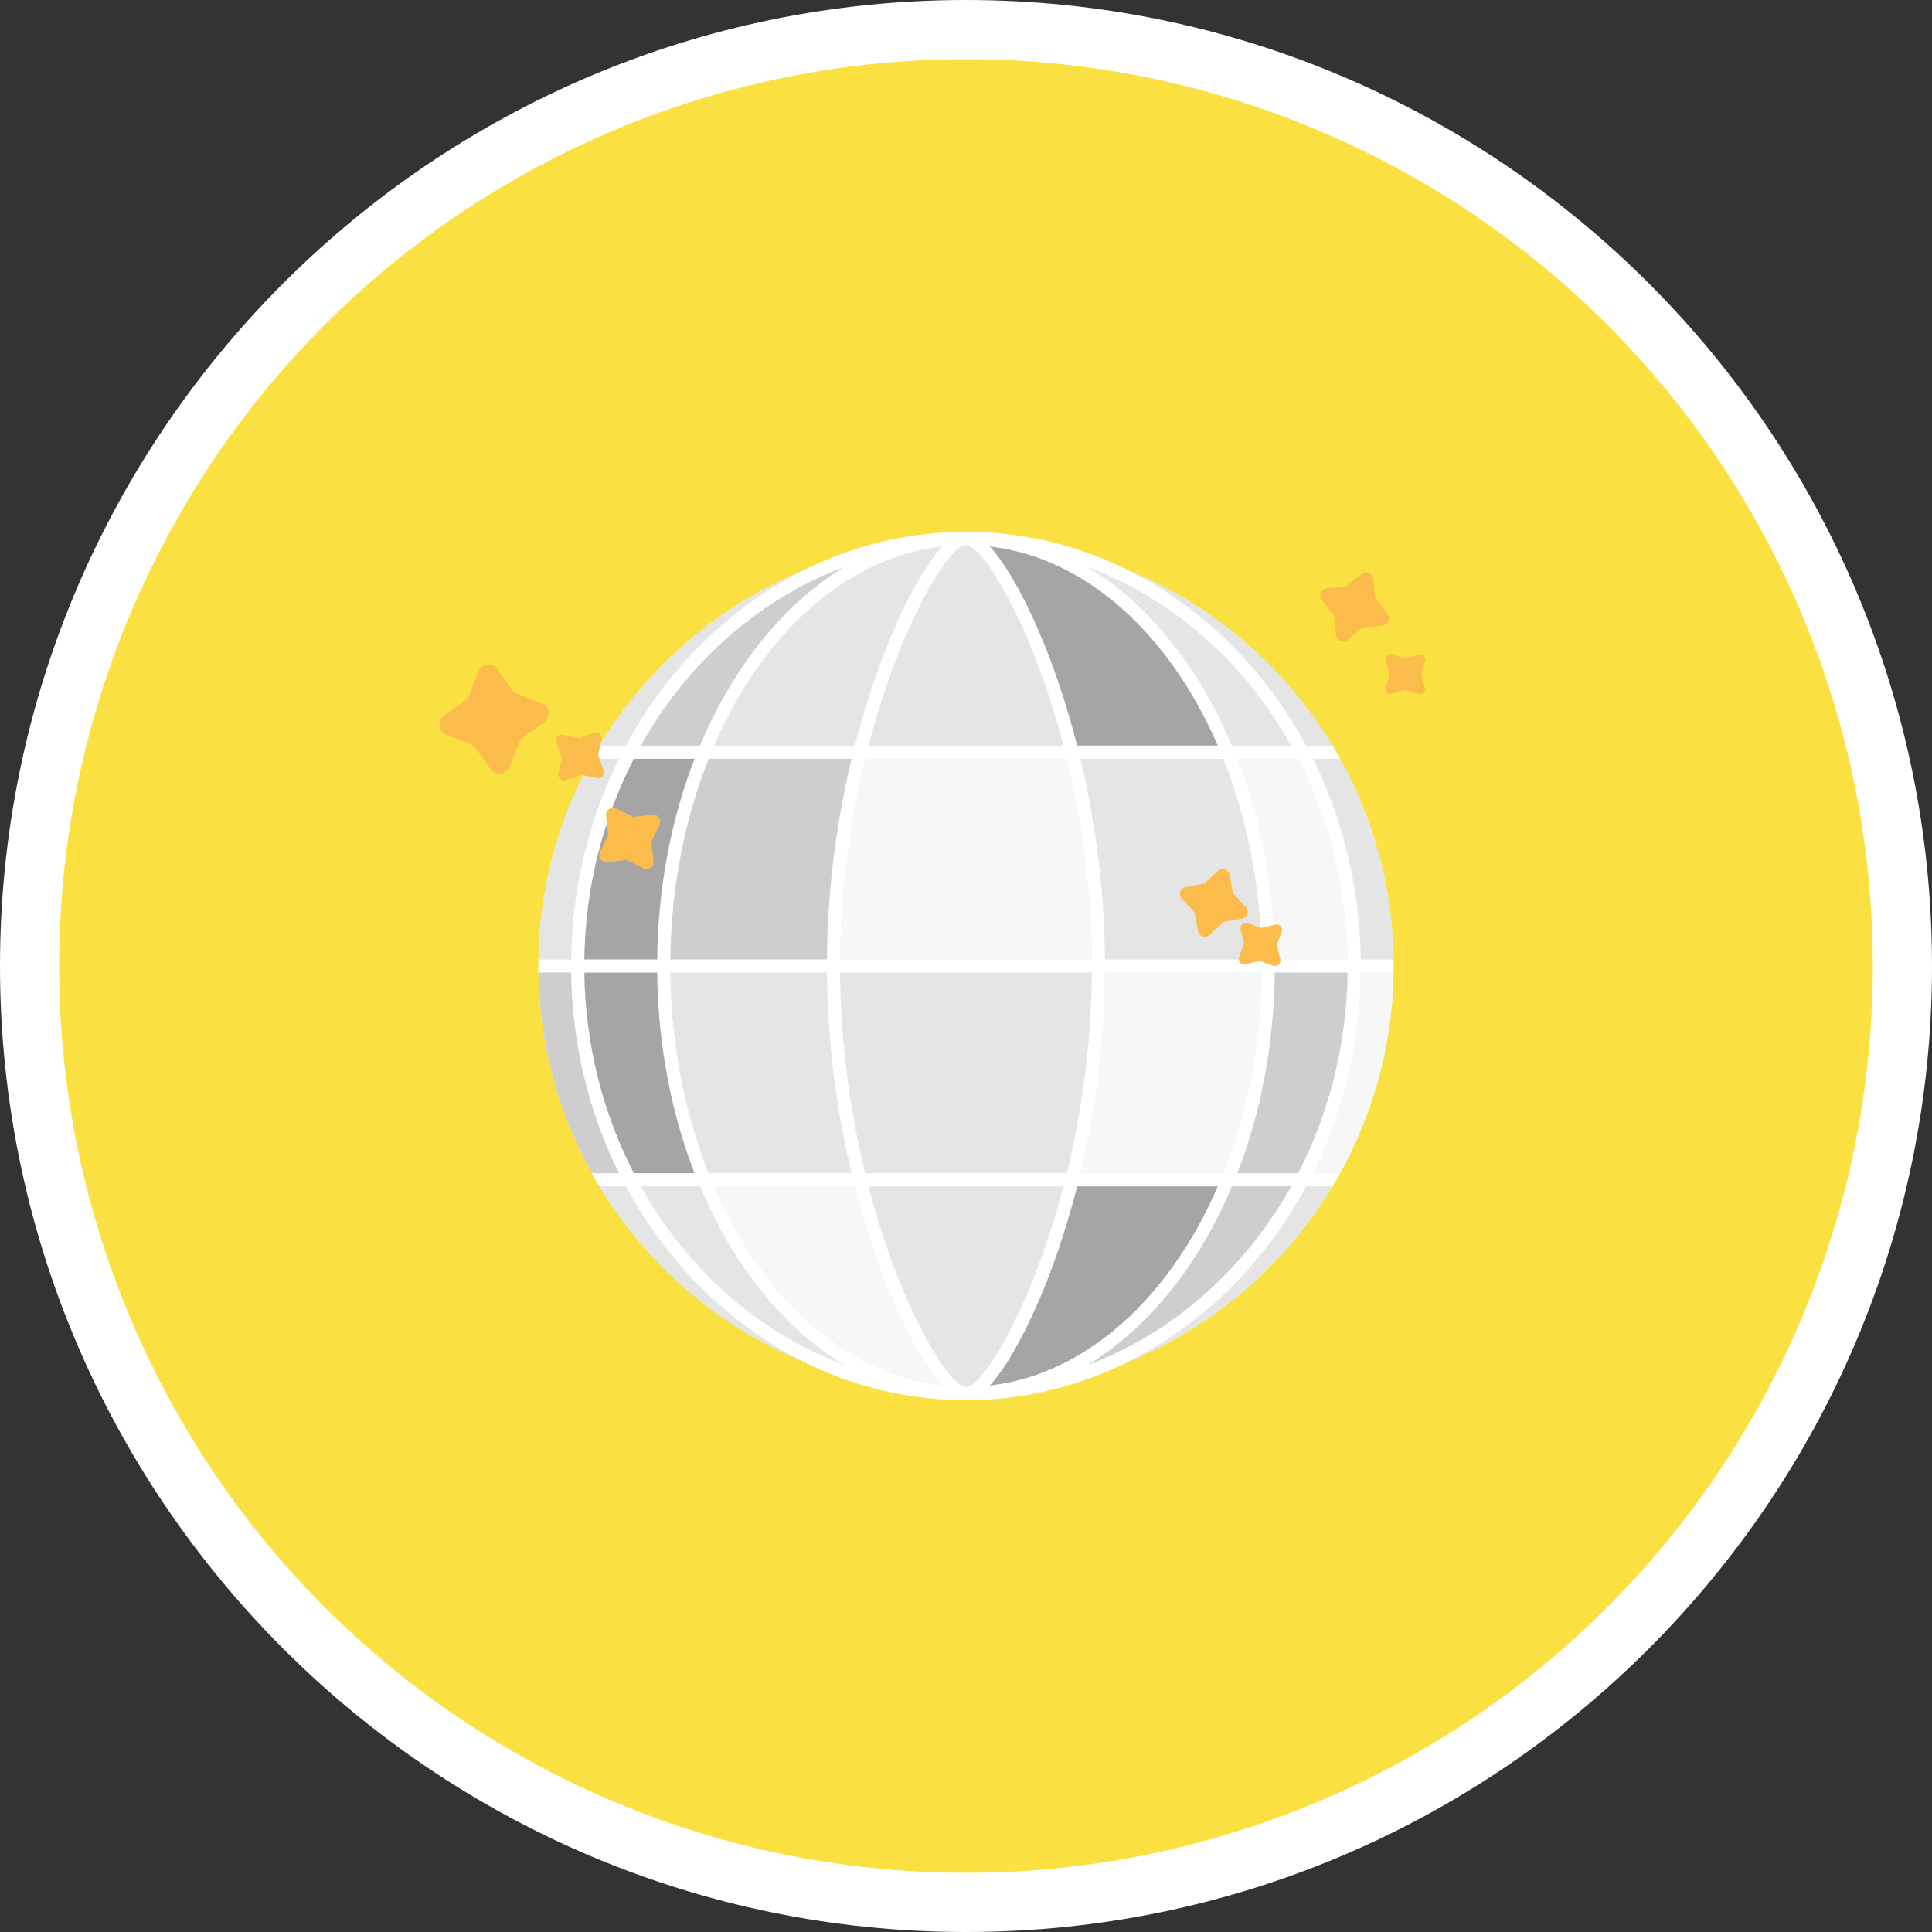 <svg viewBox="0 0 300 300" xmlns="http://www.w3.org/2000/svg"><rect x="0" y="0" width="300" height="300" fill="#333333" stroke="none"/><path d="m149.999 300c-82.709 0-149.999-67.29-149.999-150s67.29-150 149.999-150c82.711 0 150.001 67.29 150.001 150s-67.29 150-150.001 150z" fill="#fff"/><circle cx="150" cy="150" fill="#fae040" r="140.812"/><path d="m216.395 150c0 .339 0 .688-.01 1.027a65.96 65.96 0 0 1 -8.301 31.148c-.38.699-.77 1.377-1.182 2.055-7.304 12.122-18.389 21.728-31.61 27.172-7.797 3.226-16.334 4.993-25.293 4.993-8.979 0-17.546-1.777-25.354-5.013-13.201-5.455-24.255-15.04-31.549-27.152a40.725 40.725 0 0 1 -1.182-2.055c-5.147-9.246-8.136-19.858-8.301-31.148-.01-.339-.01-.688-.01-1.027s0-.688.01-1.027c.164-11.29 3.154-21.892 8.29-31.138.38-.688.781-1.377 1.192-2.055 7.283-12.102 18.327-21.687 31.508-27.142 7.819-3.246 16.397-5.033 25.397-5.033 8.968 0 17.526 1.777 25.333 5.013 13.201 5.445 24.265 15.04 31.569 27.162.411.678.812 1.366 1.192 2.055 5.137 9.246 8.126 19.848 8.29 31.138.011.339.011.688.011 1.027z" fill="#d7faff"/><path d="m209.255 148.974h-11.306c-.121-11.258-2.203-21.859-5.804-31.143h9.427c4.751 9.226 7.523 19.838 7.683 31.143zm-44.134-33.197h-30.251c4.925-18.845 12.529-31.143 15.125-31.143 2.597 0 10.201 12.298 15.126 31.143zm-11.414-30.911c14.954 1.713 27.908 13.656 35.388 30.911h-21.834c-1.397-5.466-2.888-9.913-4.076-13.084-2.665-7.12-6.233-14.282-9.478-17.827zm-23.253 64.108c.09-11.4 1.661-21.984 3.902-31.143h31.279c2.241 9.159 3.812 19.743 3.902 31.143zm39.083 2.055c-.09 11.4-1.661 21.983-3.902 31.142h-31.279c-2.241-9.159-3.812-19.743-3.902-31.142zm-32.732-48.337c-1.188 3.171-2.679 7.618-4.076 13.084h-21.834c7.48-17.255 20.434-29.198 35.388-30.911-3.244 3.546-6.812 10.708-9.478 17.827zm-4.58 15.139c-2.028 8.47-3.73 19.119-3.824 31.143h-24.305c.123-11.305 2.271-21.918 5.951-31.143zm-3.824 33.198c.094 12.023 1.796 22.672 3.824 31.142h-22.177c-3.68-9.225-5.828-19.838-5.951-31.142zm4.328 33.197c1.397 5.466 2.888 9.913 4.076 13.084 2.666 7.12 6.234 14.281 9.479 17.827-14.954-1.713-27.908-13.656-35.388-30.911zm2.141 0h30.251c-4.925 18.844-12.529 31.143-15.126 31.143-2.596 0-10.2-12.299-15.125-31.143zm28.316 13.084c1.188-3.171 2.679-7.618 4.076-13.084h21.834c-7.48 17.255-20.434 29.198-35.388 30.911 3.244-3.546 6.812-10.707 9.478-17.827zm4.58-15.139c2.028-8.47 3.73-19.119 3.824-31.142h24.305c-.123 11.305-2.271 21.917-5.951 31.142zm3.824-33.197c-.094-12.023-1.796-22.672-3.824-31.143h22.177c3.68 9.225 5.828 19.838 5.951 31.143zm28.887-33.197h-9.174c-5.154-12.24-12.976-22.003-22.339-27.691 13.192 4.927 24.316 14.831 31.513 27.691zm-69.45-27.691c-9.363 5.688-17.185 15.451-22.339 27.691h-9.174c7.197-12.86 18.321-22.764 31.513-27.691zm-32.607 29.745h9.427c-3.602 9.284-5.683 19.885-5.804 31.143h-11.307c.159-11.305 2.932-21.917 7.684-31.143zm-7.684 33.198h11.306c.121 11.258 2.203 21.859 5.804 31.142h-9.426c-4.752-9.225-7.525-19.837-7.684-31.142zm8.778 33.197h9.174c5.154 12.24 12.976 22.003 22.339 27.691-13.192-4.927-24.316-14.832-31.513-27.691zm69.45 27.691c9.363-5.688 17.185-15.451 22.339-27.691h9.174c-7.197 12.859-18.321 22.764-31.513 27.691zm32.607-29.746h-9.427c3.602-9.283 5.683-19.885 5.804-31.142h11.306c-.159 11.305-2.931 21.917-7.683 31.142zm14.814-33.198h-5.075c-.154-11.259-2.815-21.861-7.417-31.138h4.202a59.105 59.105 0 0 0 -1.192-2.055h-4.089c-6.39-11.876-15.985-21.419-27.481-27.162-7.725-3.883-16.303-6.041-25.333-6.041-9.051 0-17.659 2.168-25.395 6.061-11.465 5.753-21.05 15.286-27.429 27.142h-4.078a58.188 58.188 0 0 0 -1.192 2.055h4.202c-4.613 9.277-7.273 19.878-7.427 31.138h-5.065c-.01.339-.01.688-.01 1.027s0 .688.01 1.027h5.065c.154 11.259 2.815 21.861 7.427 31.148h-4.192c.37.699.77 1.377 1.182 2.055h4.078c6.39 11.865 15.985 21.399 27.47 27.152 7.725 3.883 16.314 6.041 25.354 6.041 9.02 0 17.577-2.157 25.293-6.02 11.516-5.743 21.132-15.297 27.521-27.172h4.089c.411-.678.802-1.356 1.182-2.055h-4.192c4.602-9.287 7.263-19.889 7.417-31.148h5.075c.01-.339.01-.688.01-1.027s0-.689-.01-1.028z" fill="#fff"/><path d="m146.284 215.137c-3.245-3.545-6.813-10.707-9.479-17.827-1.188-3.171-2.679-7.618-4.076-13.084h-21.834c7.48 17.255 20.434 29.198 35.389 30.911z" fill="#f7f7f7"/><path d="m168.964 88.086c9.363 5.688 17.185 15.451 22.339 27.691h9.174c-7.197-12.86-18.321-22.764-31.513-27.691zm-18.969 127.283c2.596 0 10.2-12.298 15.126-31.143h-30.251c4.925 18.844 12.529 31.143 15.125 31.143z" fill="#e5e5e5"/><path d="m189.095 184.226h-21.834c-1.397 5.466-2.888 9.913-4.076 13.084-2.666 7.12-6.234 14.281-9.479 17.827 14.956-1.713 27.91-13.656 35.389-30.911z" fill="#a5a5a5"/><path d="m189.943 117.831h-22.177c2.028 8.47 3.73 19.119 3.824 31.143h24.305c-.124-11.305-2.272-21.917-5.952-31.143z" fill="#e5e5e5"/><path d="m203.892 182.175h4.192a65.96 65.96 0 0 0 8.301-31.148h-5.075c-.154 11.26-2.815 21.862-7.418 31.148zm-7.998-31.146h-24.304c-.094 12.023-1.796 22.672-3.824 31.142h22.177c3.68-9.225 5.828-19.837 5.951-31.142z" fill="#f7f7f7"/><path d="m110.048 182.171h22.177c-2.028-8.47-3.73-19.119-3.824-31.142h-24.305c.124 11.305 2.272 21.917 5.952 31.142zm24.308 0h31.279c2.241-9.159 3.812-19.743 3.902-31.142h-39.083c.09 11.4 1.661 21.983 3.902 31.142z" fill="#e5e5e5"/><path d="m165.635 117.831h-31.279c-2.241 9.159-3.812 19.743-3.902 31.143h39.083c-.09-11.4-1.661-21.983-3.902-31.143z" fill="#f7f7f7"/><path d="m211.31 148.973h5.075c-.165-11.29-3.154-21.892-8.29-31.138h-4.202c4.602 9.276 7.263 19.878 7.417 31.138zm-100.415-33.196h21.834c1.397-5.466 2.888-9.913 4.076-13.084 2.666-7.12 6.234-14.281 9.479-17.827-14.955 1.713-27.909 13.656-35.389 30.911z" fill="#e5e5e5"/><path d="m149.995 84.634c-2.596 0-10.2 12.298-15.125 31.143h30.251c-4.925-18.845-12.529-31.143-15.126-31.143z" fill="#e5e5e5"/><path d="m153.707 84.866c3.245 3.545 6.813 10.707 9.479 17.827 1.188 3.171 2.679 7.618 4.076 13.084h21.834c-7.481-17.255-20.434-29.198-35.389-30.911z" fill="#a5a5a5"/><path d="m104.097 148.974h24.305c.094-12.023 1.796-22.672 3.824-31.143h-22.177c-3.681 9.226-5.829 19.838-5.952 31.143z" fill="#cecece"/><path d="m96.107 117.835h-4.202c-5.137 9.246-8.126 19.848-8.29 31.138h5.065c.153-11.26 2.814-21.862 7.427-31.138z" fill="#e5e5e5"/><path d="m88.679 151.027h-5.065c.164 11.29 3.154 21.902 8.301 31.148h4.192c-4.613-9.286-7.274-19.888-7.428-31.148z" fill="#cecece"/><path d="m124.605 88.639c-13.18 5.455-24.224 15.04-31.508 27.142h4.078c6.38-11.856 15.965-21.389 27.43-27.142zm78.209 27.141h4.089c-7.304-12.122-18.368-21.717-31.569-27.162 11.495 5.743 21.09 15.287 27.48 27.162zm-105.639 68.45h-4.078c7.294 12.112 18.348 21.697 31.549 27.152-11.486-5.753-21.081-15.286-27.471-27.152zm78.117 27.172c13.221-5.445 24.306-15.05 31.61-27.172h-4.089c-6.389 11.876-16.005 21.43-27.521 27.172z" fill="#e5e5e5"/><path d="m131.027 211.917c-9.363-5.688-17.185-15.451-22.339-27.691h-9.174c7.197 12.859 18.321 22.764 31.513 27.691z" fill="#e5e5e5"/><path d="m201.571 117.831h-9.427c3.602 9.284 5.683 19.885 5.804 31.143h11.306c-.159-11.305-2.931-21.917-7.683-31.143z" fill="#f7f7f7"/><path d="m90.736 148.974h11.306c.121-11.258 2.203-21.859 5.804-31.143h-9.426c-4.752 9.226-7.525 19.838-7.684 31.143z" fill="#a5a5a5"/><path d="m99.514 115.777h9.174c5.154-12.24 12.976-22.003 22.339-27.691-13.192 4.927-24.316 14.831-31.513 27.691z" fill="#cecece"/><path d="m98.42 182.171h9.427c-3.602-9.283-5.683-19.885-5.804-31.142h-11.307c.159 11.305 2.932 21.917 7.684 31.142z" fill="#a5a5a5"/><path d="m200.477 184.226h-9.174c-5.154 12.24-12.976 22.003-22.339 27.691 13.192-4.927 24.316-14.832 31.513-27.691zm8.778-33.197h-11.306c-.121 11.258-2.203 21.859-5.804 31.142h9.427c4.751-9.225 7.523-19.837 7.683-31.142z" fill="#cecece"/><path d="m79.885 107.564 4.221 1.661c1.245.49 1.456 2.162.372 2.946l-3.676 2.658-1.661 4.221c-.49 1.245-2.162 1.456-2.946.372l-2.658-3.676-4.221-1.661c-1.245-.49-1.456-2.162-.372-2.946l3.676-2.658 1.661-4.221c.49-1.245 2.162-1.456 2.946-.372zm12.996 9.717.856 2.322a.923.923 0 0 1 -1.065 1.221l-2.417-.532-2.322.856a.923.923 0 0 1 -1.221-1.065l.532-2.417-.856-2.322a.923.923 0 0 1 1.065-1.221l2.417.532 2.322-.856a.923.923 0 0 1 1.221 1.065zm102.973 26.811 2.184-.518a.838.838 0 0 1 .984 1.092l-.742 2.119.518 2.184a.838.838 0 0 1 -1.092.984l-2.119-.742-2.184.518a.838.838 0 0 1 -.984-1.092l.742-2.119-.518-2.184a.838.838 0 0 1 1.092-.984zm-8.868-6.876 2.132-1.99a1.088 1.088 0 0 1 1.813.6l.525 2.869 1.99 2.132a1.088 1.088 0 0 1 -.6 1.813l-2.869.525-2.132 1.99a1.088 1.088 0 0 1 -1.813-.6l-.525-2.869-1.99-2.132a1.088 1.088 0 0 1 .6-1.813zm-85.85-6.47.356 2.945a1.106 1.106 0 0 1 -1.579 1.129l-2.671-1.289-2.945.356a1.106 1.106 0 0 1 -1.129-1.579l1.289-2.671-.356-2.945a1.106 1.106 0 0 1 1.579-1.129l2.671 1.289 2.945-.356a1.106 1.106 0 0 1 1.129 1.579zm107.904-39.718 2.38-1.892a1.134 1.134 0 0 1 1.834.773l.309 3.025 1.892 2.38a1.134 1.134 0 0 1 -.773 1.834l-3.025.309-2.38 1.892a1.134 1.134 0 0 1 -1.834-.773l-.309-3.025-1.892-2.38a1.134 1.134 0 0 1 .773-1.834zm9.195 11.211 2.059-.589a.8.8 0 0 1 .985.998l-.615 2.052.589 2.059a.8.8 0 0 1 -.998.985l-2.052-.615-2.059.589a.8.8 0 0 1 -.985-.998l.615-2.052-.589-2.059a.8.8 0 0 1 .998-.985z" fill="#fbbc4b"/></svg>